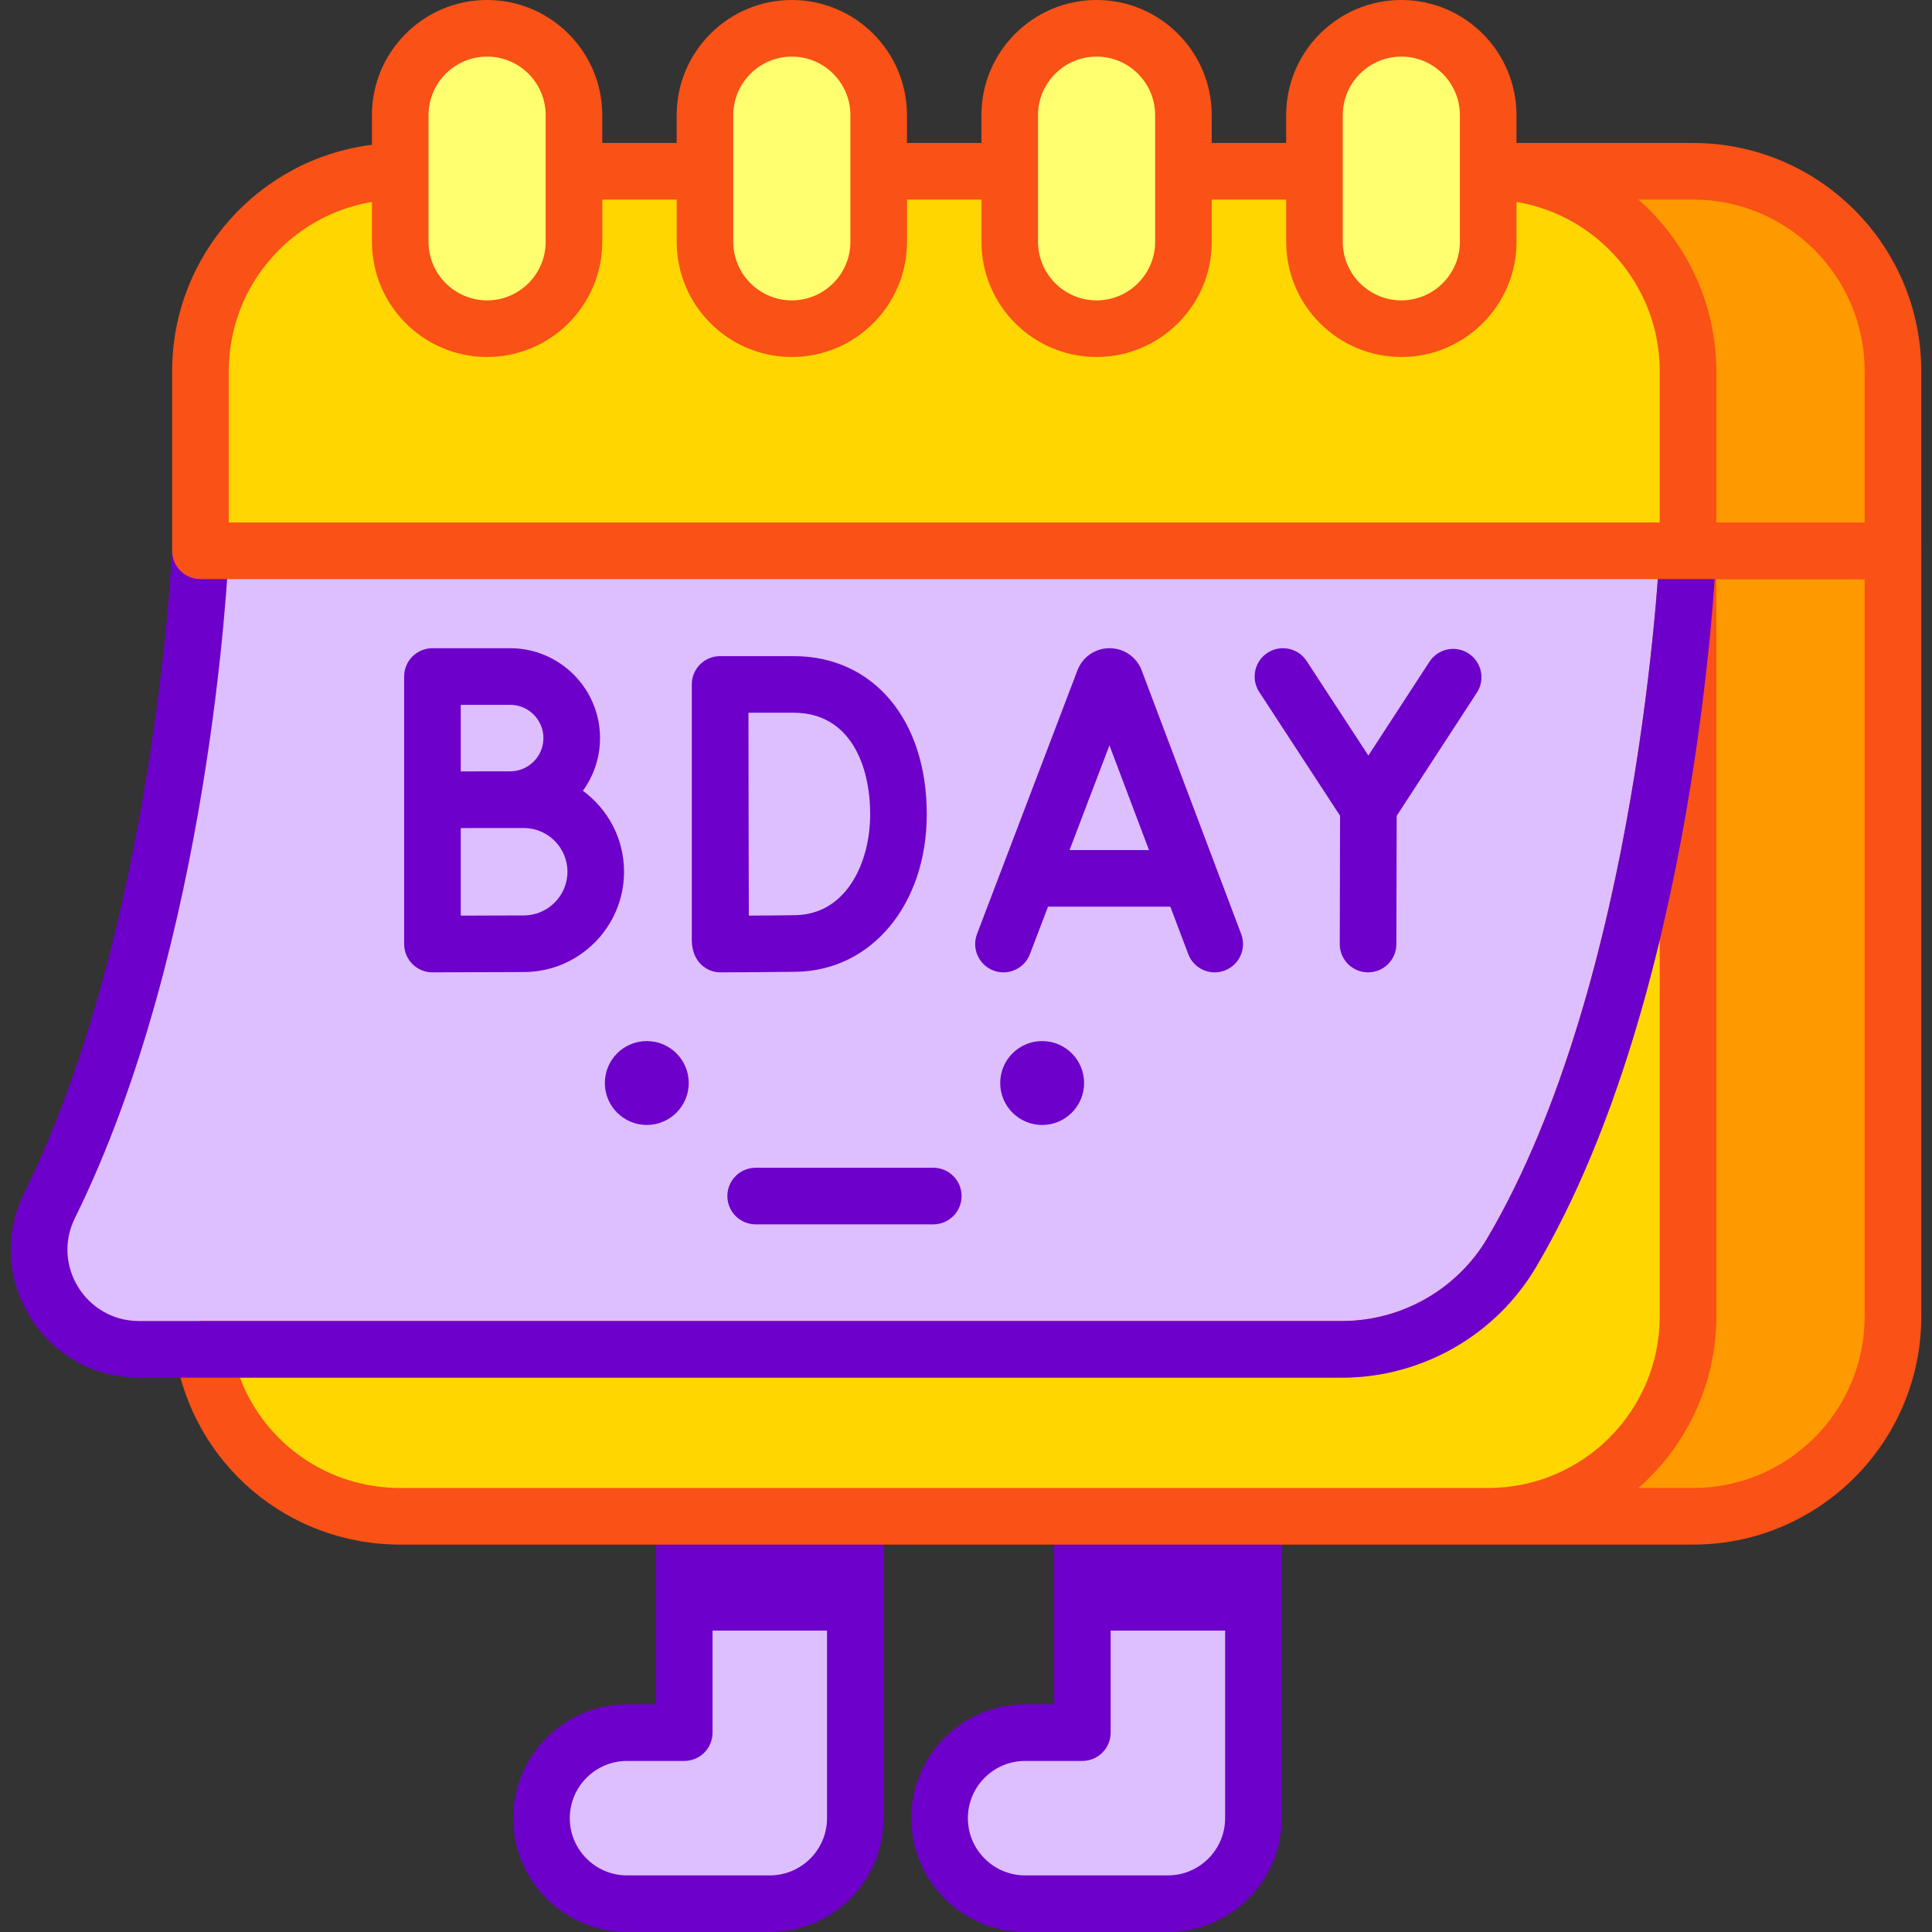 <svg id="Capa_1" enable-background="new 0 0 512 512" height="512" viewBox="0 0 512 512" width="512" xmlns="http://www.w3.org/2000/svg"><rect x="0" y="0" width="512" height="512" fill="#333333" stroke="none"/><g><path d="m13.108 319.508c35.605-72.082 40.015-173.536 40.015-173.536h394.213s-4.953 115.196-46.744 186.013c-9.372 15.882-26.469 25.596-44.91 25.596h-318.857c-19.564.001-32.381-20.533-23.717-38.073z" fill="#ddbeff"/><g><path d="m332.168 401.837v79.995c0 12.519-10.149 22.667-22.667 22.667h-37.837c-12.519 0-22.667-10.149-22.667-22.667s10.149-22.667 22.667-22.667h15.17v-57.328z" fill="#ddbeff"/></g><g><path d="m226.672 401.837v79.995c0 12.519-10.149 22.667-22.667 22.667h-37.837c-12.519 0-22.667-10.149-22.667-22.667s10.149-22.667 22.667-22.667h15.17v-57.328z" fill="#ddbeff"/></g><path d="m501.657 145.972v202.922c0 29.236-23.707 52.943-52.953 52.943h-54.32c29.246 0 52.953-23.707 52.953-52.943v-202.922z" fill="#f90"/><path d="m400.592 331.985c-9.372 15.882-26.469 25.596-44.91 25.596h-301.836c4.147 25.102 25.945 44.256 52.221 44.256h288.317c29.246 0 52.953-23.707 52.953-52.943v-202.922c-.001 0-4.954 115.197-46.745 186.013z" fill="#ffd600"/><g><g><path d="m309.501 512h-37.837c-16.635 0-30.168-13.533-30.168-30.167s13.533-30.167 30.168-30.167h7.669v-48.828c0-4.142 3.357-7.5 7.5-7.5s7.5 3.358 7.5 7.5v56.328c0 4.142-3.357 7.5-7.5 7.5h-15.169c-8.363 0-15.168 6.804-15.168 15.167s6.805 15.167 15.168 15.167h37.837c8.363 0 15.167-6.804 15.167-15.167v-78.995c0-4.142 3.357-7.5 7.5-7.5s7.5 3.358 7.5 7.5v78.995c0 16.634-13.533 30.167-30.167 30.167z" fill="#6d00ca"/></g></g><g><g><path d="m204.005 512h-37.837c-16.635 0-30.168-13.533-30.168-30.167s13.533-30.167 30.168-30.167h7.669v-48.828c0-4.142 3.357-7.5 7.5-7.5s7.5 3.358 7.5 7.5v56.328c0 4.142-3.357 7.5-7.5 7.5h-15.169c-8.363 0-15.168 6.804-15.168 15.167s6.805 15.167 15.168 15.167h37.837c8.363 0 15.167-6.804 15.167-15.167v-78.995c0-4.142 3.357-7.5 7.5-7.5s7.5 3.358 7.5 7.5v78.995c0 16.634-13.533 30.167-30.167 30.167z" fill="#6d00ca"/></g></g><path d="m181.337 401.837h45.335v30.29h-45.335z" fill="#6d00ca"/><path d="m286.833 401.837h45.335v30.29h-45.335z" fill="#6d00ca"/><path d="m501.657 138.472h-54.32c-4.055 0-7.324 3.222-7.493 7.178-.049 1.133-5.341 114.114-45.711 182.524-7.975 13.513-22.708 21.908-38.45 21.908h-301.837c-4.628 0-8.154 4.157-7.399 8.722 4.837 29.281 29.91 50.534 59.62 50.534h342.638c33.334 0 60.453-27.115 60.453-60.443v-202.923c-.001-4.142-3.358-7.5-7.501-7.5zm-438.075 226.61h292.101c21.025 0 40.709-11.221 51.368-29.285 13.475-22.832 24.457-51.928 32.786-86.792v99.89c0 25.057-20.391 45.443-45.453 45.443h-288.318c-19.26-.001-35.928-11.876-42.484-29.256zm430.575-16.187c0 25.057-20.391 45.443-45.453 45.443h-14.501c12.785-11.214 20.634-27.672 20.634-45.443v-195.423h39.32z" fill="#f95116"/><g fill="#6d00ca"><circle cx="276.181" cy="287.009" r="11.115"/><g><path d="m447.659 138.479c-4.144-.196-7.639 3.032-7.815 7.171-.049 1.133-5.341 114.114-45.711 182.524-7.975 13.513-22.708 21.908-38.45 21.908h-318.858c-14.009 0-23.191-14.701-16.992-27.251 35.893-72.664 40.602-172.325 40.784-176.532.18-4.138-3.028-7.638-7.166-7.818-4.145-.182-7.639 3.028-7.82 7.165-.044 1-4.774 100.754-39.247 170.542-11.121 22.516 5.308 48.895 30.441 48.895h318.857c21.025 0 40.709-11.221 51.368-29.285 42.259-71.609 47.573-184.722 47.779-189.502.179-4.14-3.031-7.639-7.17-7.817z"/><path d="m263.262 257.192c3.865 1.475 8.203-.468 9.678-4.339l4.791-12.578h32.421l4.739 12.557c1.466 3.888 5.802 5.827 9.665 4.369 3.875-1.462 5.831-5.79 4.368-9.665l-26.38-69.903c-.025-.069-.053-.138-.081-.207-1.411-3.428-4.716-5.641-8.422-5.641-.003 0-.007 0-.01 0-3.71.004-7.016 2.226-8.42 5.66-.022.056-.045.113-.066.169l-26.622 69.899c-1.476 3.872.467 8.205 4.339 9.679zm30.752-59.675 10.475 27.757h-21.047z"/><path d="m190.973 257.683c2.158 0 15.401-.072 20.048-.153 20.039-.35 34.583-17.908 34.583-41.748 0-25.062-14.18-41.9-35.284-41.9h-19.486c-4.147 0-7.508 3.369-7.5 7.514v.056.002 67.612c0 5.592 3.655 8.617 7.639 8.617zm19.347-68.801c14.955 0 20.284 13.896 20.284 26.9 0 12.717-6.21 26.512-19.845 26.75-2.811.049-7.964.088-12.312.114-.093-28.688-.037-19.586-.101-53.764z"/><path d="m114.603 257.683h.033c.002 0 18.938-.084 24.157-.084 14.658 0 26.584-11.925 26.584-26.583 0-8.8-4.301-16.611-10.908-21.452 2.853-3.927 4.542-8.751 4.542-13.965 0-13.131-10.683-23.814-23.813-23.814h-20.595c-4.143 0-7.5 3.358-7.5 7.5v70.898c0 4.135 3.355 7.5 7.5 7.5zm24.191-15.084c-3.051 0-10.777.029-16.69.053v-23.199c10.07-.04 6.055-.011 16.69-.021 6.388 0 11.584 5.196 11.584 11.583s-5.197 11.584-11.584 11.584zm-3.596-55.814c4.859 0 8.813 3.954 8.813 8.814s-3.954 8.813-8.813 8.813c-.212 0 1.784-.006-13.095.02v-17.647z"/><path d="m355.134 216.191-.083 33.974c-.01 4.142 3.34 7.508 7.481 7.518h.019c4.134 0 7.49-3.346 7.5-7.482l.083-34 21.251-32.645c2.26-3.471 1.278-8.118-2.193-10.377-3.472-2.259-8.116-1.278-10.377 2.194l-16.186 24.862-16.355-25.05c-2.265-3.468-6.912-4.444-10.381-2.179-3.468 2.265-4.444 6.912-2.18 10.38z"/><path d="m192.758 316.967c0 4.142 3.357 7.5 7.5 7.5h47.072c4.143 0 7.5-3.358 7.5-7.5s-3.357-7.5-7.5-7.5h-47.072c-4.143 0-7.5 3.358-7.5 7.5z"/></g><circle cx="171.407" cy="287.009" r="11.115"/></g><path d="m501.657 98.345v47.627h-54.32v-47.627c0-29.246-23.707-52.952-52.953-52.952h54.32c29.246 0 52.953 23.707 52.953 52.952z" fill="#f90"/><path d="m129.085 7.5c-12.713 0-23.019 10.306-23.019 23.019v33.566c0 12.713 10.306 23.019 23.019 23.019s23.019-10.306 23.019-23.019v-33.566c0-12.713-10.306-23.019-23.019-23.019z" fill="#ffff6f"/><path d="m209.845 7.5c-12.713 0-23.019 10.306-23.019 23.019v33.566c0 12.713 10.306 23.019 23.019 23.019s23.019-10.306 23.019-23.019v-33.566c0-12.713-10.306-23.019-23.019-23.019z" fill="#ffff6f"/><path d="m290.605 7.5c-12.713 0-23.019 10.306-23.019 23.019v33.566c0 12.713 10.306 23.019 23.019 23.019s23.019-10.306 23.019-23.019v-33.566c0-12.713-10.306-23.019-23.019-23.019z" fill="#ffff6f"/><path d="m394.384 45.393v18.692c0 12.713-10.306 23.019-23.019 23.019s-23.019-10.306-23.019-23.019v-18.692h-34.722v18.692c0 12.713-10.306 23.019-23.019 23.019s-23.019-10.306-23.019-23.019v-18.692h-34.722v18.692c0 12.713-10.306 23.019-23.019 23.019s-23.019-10.306-23.019-23.019v-18.692h-34.722v18.692c0 12.713-10.306 23.019-23.019 23.019s-23.019-10.306-23.019-23.019v-18.692c-29.236 0-52.943 23.707-52.943 52.952v47.627h394.213v-47.627c0-29.245-23.707-52.952-52.952-52.952z" fill="#ffd600"/><path d="m371.365 7.5c-12.713 0-23.019 10.306-23.019 23.019v33.566c0 12.713 10.306 23.019 23.019 23.019s23.019-10.306 23.019-23.019v-33.566c0-12.713-10.306-23.019-23.019-23.019z" fill="#ffff6f"/><path d="m448.704 37.893h-46.82v-7.374c0-16.828-13.691-30.519-30.519-30.519s-30.519 13.691-30.519 30.519v7.374h-19.723v-7.374c.001-16.828-13.69-30.519-30.518-30.519s-30.519 13.691-30.519 30.519v7.374h-19.723v-7.374c.001-16.828-13.689-30.519-30.517-30.519s-30.52 13.691-30.52 30.519v7.374h-19.722v-7.374c0-16.828-13.69-30.519-30.518-30.519s-30.52 13.691-30.52 30.519v7.856c-29.8 3.708-52.942 29.179-52.942 59.971v47.627c0 4.142 3.357 7.5 7.5 7.5h448.533c4.143 0 7.5-3.358 7.5-7.5v-47.628c0-33.333-27.119-60.452-60.453-60.452zm-92.857-7.374c0-8.557 6.962-15.519 15.519-15.519s15.519 6.962 15.519 15.519v33.565c0 8.557-6.962 15.519-15.519 15.519s-15.519-6.961-15.519-15.519c0-12.3 0-21.191 0-33.565zm-80.76 0c0-8.557 6.962-15.519 15.519-15.519s15.519 6.962 15.519 15.519v33.565c0 8.557-6.962 15.519-15.519 15.519s-15.519-6.961-15.519-15.519c0-12.3 0-21.191 0-33.565zm-80.761 0c0-8.557 6.962-15.519 15.52-15.519 8.557 0 15.519 6.962 15.519 15.519v33.565c0 8.557-6.962 15.519-15.519 15.519-8.558 0-15.52-6.961-15.52-15.519 0-12.3 0-21.191 0-33.565zm-80.76 0c0-8.557 6.962-15.519 15.52-15.519 8.557 0 15.519 6.962 15.519 15.519v33.565c0 8.557-6.962 15.519-15.519 15.519-8.558 0-15.52-6.961-15.52-15.519 0-12.3 0-21.191 0-33.565zm-52.942 67.826c0-22.508 16.441-41.248 37.942-44.834v10.573c0 16.828 13.691 30.519 30.52 30.519s30.519-13.69 30.519-30.519v-11.191h19.722v11.192c0 16.828 13.691 30.519 30.52 30.519s30.519-13.69 30.519-30.519v-11.192h19.723v11.192c0 16.828 13.69 30.519 30.519 30.519s30.519-13.69 30.519-30.519v-11.192h19.723v11.192c0 16.828 13.69 30.519 30.519 30.519s30.519-13.69 30.519-30.519v-10.563c21.676 3.605 37.953 22.494 37.953 44.823v40.127h-379.217zm433.533 40.127h-39.32v-40.127c0-17.313-7.522-33.933-20.637-45.453h14.504c25.063 0 45.453 20.39 45.453 45.453z" fill="#f95116"/></g></svg>